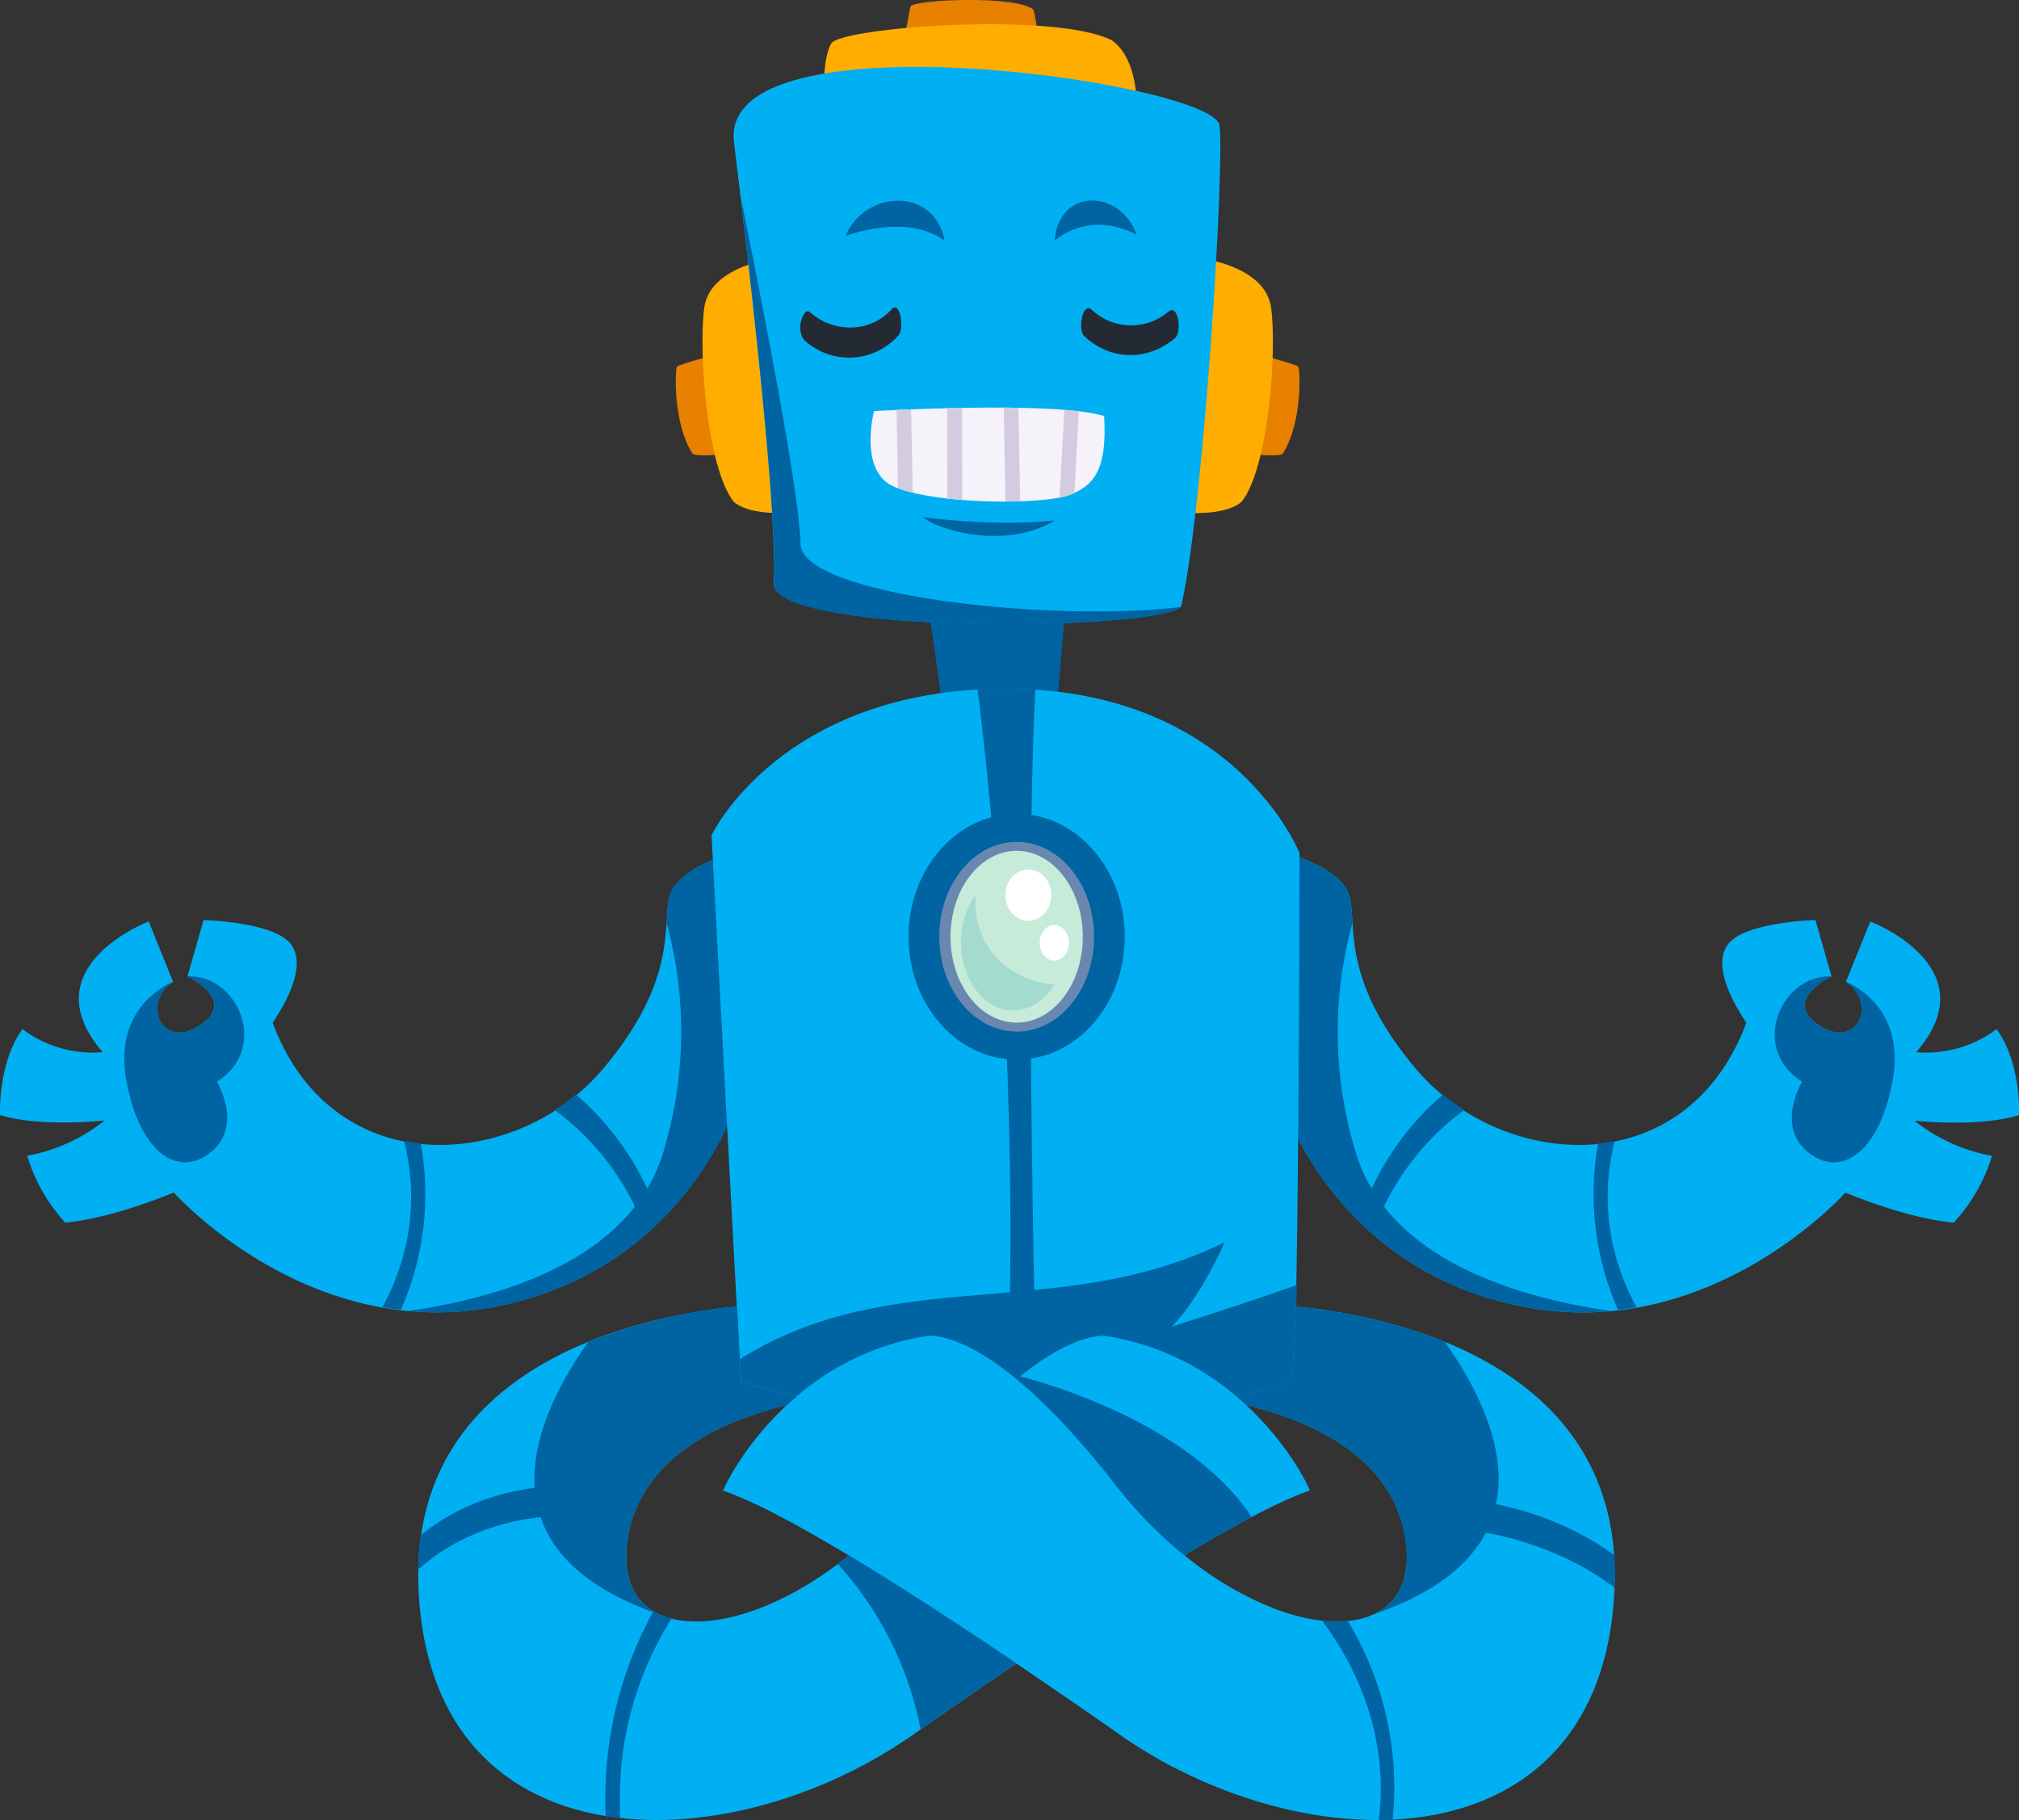 <svg xmlns="http://www.w3.org/2000/svg" fill="none" viewBox="0 0 244 220" class="banner-network__image">
    <rect x="0" y="0" width="244" height="220" fill="#333333" stroke="none"/>
    <path fill="#00B0F3" d="M153.94 102.86c.68 0 6.3 1.24 8.56 4.27 2.28 3.04-1.74 9.72 8.56 22 10.3 12.29 32.63 14.15 39.99-5.5-1.6-2.4-4.28-7.1-2.08-9.65 2.2-2.56 10.43-2.77 10.43-2.77l1.94 6.8s-6.16 2.92-1.47 5.95c4.7 3.04 7.02-2.86 3.21-5.28l2.95-7.3s14.44 5.53 5.55 15.8c5.88.5 9.7-2.8 9.7-2.8 3.01 4.08 2.73 10.4 2.73 10.4-4.74 1.52-12.63.68-12.63.68s3.74 3.28 9.36 4.25a20.95 20.95 0 0 1-4.62 8.08c-5.88-.54-13.1-3.64-13.1-3.64s-16.25 18.33-39.11 13.76c-22.87-4.55-29-24.8-29-24.8l-.95-30.25h-.02Z"/>
    <path fill="#0063A2" d="M162.49 107.13c.77 1.03.82 2.48.95 4.43a49.98 49.98 0 0 0 .38 27.66c3.84 12.86 19.15 17.56 30.84 19.25-3.38.31-6.99.2-10.78-.57-22.87-4.57-28.99-24.8-28.99-24.8l-.96-30.26c.67.02 6.29 1.24 8.56 4.28v.01Zm60.58 11.54s7.3 2.74 5.68 11.8c-1.61 9.06-6.42 11.98-10.3 8.75-3.86-3.22-.66-8.47-.66-8.47-6.43-4.05-2.54-12.98 3.54-12.73 0 0-6.16 2.91-1.47 5.95 4.69 3.03 7.02-2.87 3.21-5.3Z"/>
    <path fill="#0063A2" d="M174.38 132.29c.82.67 1.68 1.3 2.58 1.87a31.53 31.53 0 0 0-11.05 14.91 47.68 47.68 0 0 1-1.66-1.54 34.03 34.03 0 0 1 10.13-15.23v-.01Zm20.53 18.13a29.08 29.08 0 0 0 2.86 7.58c-.74.14-1.48.24-2.23.32a34.63 34.63 0 0 1-2.4-20.12 20.4 20.4 0 0 0 2.01-.29 27.2 27.2 0 0 0-.24 12.5ZM111.5 68.47l2.96 20.78h12.95l1.77-20.78H111.5Z"/>
    <path fill="#E88000" d="M108.95 6.57s1-5.58 1.1-5.8c.45-.84 12.99-1.36 14.86.42.41 1.63.78 5.22.78 5.22l-16.75.16h.01Z"/>
    <path fill="#FFAD00" d="M99.57 12.81s-.3-5.65.9-7.57c1.2-1.93 26.93-3.88 33.9-.37 3.65 2.6 3 9.7 3 9.7l-37.8-1.77v.01Z"/>
    <path fill="#E88000" d="M86.33 42.92s-4.3 1.12-4.52 1.4c-.2.27-.55 6.71 1.9 10.55.61.38 4.17 0 4.17 0l-1.56-11.95h.01Z"/>
    <path fill="#FFAD00" d="M94.07 31.15s-8.21.82-8.95 6c-.74 5.3.31 19.36 3.54 23.49 2.48 2.17 9.17 1.14 9.17 1.14l-3.74-30.63h-.02Z"/>
    <path fill="#E88000" d="M152.38 42.92s4.31 1.12 4.52 1.4c.21.27.56 6.71-1.9 10.55-.6.38-4.16 0-4.16 0l1.56-11.95h-.02Z"/>
    <path fill="#FFAD00" d="M144.66 31.15s8.21.82 8.95 6c.74 5.3-.31 19.36-3.54 23.49-2.48 2.17-9.17 1.14-9.17 1.14l3.74-30.63h.02Z"/>
    <path fill="#00B0F3" d="M88.7 17.14c.02.28 5.5 43.95 4.8 53.51.81 6.2 46.94 5.57 49.25 2.64 2.82-12.5 5.31-54.42 4.61-58.25-1.6-5.2-60.5-13.59-58.66 2.1Z"/>
    <path fill="#232A33" d="M107.76 37.38c-2.6 2.87-7 2.9-9.88.35-.6-.54-1.07 1-1.11 1.26-.13.75-.05 1.69.57 2.25a7.98 7.98 0 0 0 11.24-.7c.73-.79.19-4.28-.83-3.16h.01Zm33.44.3a6.96 6.96 0 0 1-9.23-.21c-1.15-1.1-1.74 2.37-.95 3.14 3.16 3 7.7 3.07 11 .24.82-.72.4-4.21-.83-3.17Z"/>
    <path fill="#F5F2F9" d="M105.64 49.69s21.65-1.28 27.8.6c.34 6.02-.93 8.33-4.2 9.54-3.28 1.22-16.05 1.16-21.13-.97-4.44-1.86-2.47-9.19-2.47-9.19v.02Z"/>
    <path fill="#D3CCE0" d="m128.62 49.54-.57 10.62a7.56 7.56 0 0 0 1.8-.55l.52-9.9c-.55-.06-1.13-.12-1.75-.17Zm-18.5-.06-1.77.07.18 9.48c.53.2 1.12.37 1.78.53l-.2-10.08Zm6.14-.18c-.6 0-1.22.03-1.8.04l.03 10.93 1.8.17-.03-11.14Zm7.03 11.3-.21-11.3c-.58 0-1.18-.02-1.77-.04l.2 11.36c.62 0 1.21 0 1.78-.02Z"/>
    <path fill="#0063A2" d="M142.71 73.37C127.2 75.28 96.68 72 96.74 65.69c-.1-5.84-4.29-27.47-7.22-41.88 1.5 12.66 4.54 39.6 4 46.87.8 6.16 46.4 5.56 49.2 2.69Z"/>
    <path fill="#0063A2" d="M111.5 62.5s8.33 1.22 16 .4c-6.2 3.74-14.44 1-16-.4Zm-9.33-33.96s7.27-2.88 11.99.54c-1.2-6.43-9.58-6.24-11.99-.54Zm25.28.56s4.02-3.8 9.92-.73c-2-5.57-9.42-5.7-9.92.72Z"/>
    <path fill="#00B0F3" d="M90.06 102.86c-.68 0-6.3 1.24-8.56 4.27-2.28 3.04 1.74 9.72-8.57 22-10.29 12.29-32.62 14.15-39.98-5.5 1.6-2.4 4.28-7.1 2.08-9.65-2.2-2.56-10.43-2.77-10.43-2.77l-1.94 6.8s6.16 2.92 1.47 5.95c-4.7 3.04-7.02-2.86-3.21-5.28l-2.95-7.3s-14.44 5.53-5.55 15.8c-5.88.5-9.7-2.8-9.7-2.8-2.98 4.07-2.72 10.4-2.72 10.4 4.74 1.5 12.63.66 12.63.66s-3.74 3.29-9.35 4.25a20.9 20.9 0 0 0 4.6 8.09c5.89-.54 13.12-3.64 13.12-3.64s16.25 18.32 39.1 13.76c22.86-4.57 29-24.8 29-24.8l.96-30.26v.02Z"/>
    <path fill="#0063A2" d="M81.5 107.13c-.76 1.03-.81 2.48-.94 4.43a49.99 49.99 0 0 1-.39 27.66c-3.84 12.86-19.14 17.56-30.83 19.25 3.38.31 6.99.2 10.78-.57 22.87-4.57 28.99-24.8 28.99-24.8l.96-30.26c-.67.02-6.29 1.24-8.56 4.28v.01Zm-60.57 11.54s-7.3 2.74-5.68 11.8c1.6 9.05 6.42 11.98 10.29 8.75 3.87-3.22.67-8.47.67-8.47 6.42-4.05 2.54-12.99-3.54-12.73 0 0 6.16 2.91 1.47 5.95-4.68 3.03-7.02-2.87-3.21-5.3Z"/>
    <path fill="#0063A2" d="M69.6 132.29c-.81.67-1.67 1.3-2.57 1.87a31.53 31.53 0 0 1 11.05 14.91c.58-.51 1.13-1.03 1.66-1.54a34.04 34.04 0 0 0-10.13-15.23v-.01Zm-20.53 18.13a29.1 29.1 0 0 1-2.85 7.58c.74.14 1.48.24 2.23.32a34.63 34.63 0 0 0 2.4-20.12c-.68-.06-1.35-.16-2.02-.29a27.2 27.2 0 0 1 .24 12.5Z"/>
    <path fill="#00B0F3" d="m85.99 100.93 3.53 66c14.91 6.02 65.47 3.1 66.67.92.8-6.02.86-64.73.86-64.73s-7.88-19.99-35.74-19.87c-26.97.12-35.32 17.7-35.32 17.7v-.02Z"/>
    <path fill="#0063A2" d="M122.87 128.08c7.21 0 13.06-6.65 13.06-14.85s-5.85-14.86-13.06-14.86c-7.22 0-13.07 6.65-13.07 14.86 0 8.2 5.85 14.85 13.07 14.85Z"/>
    <path fill="#0063A2" d="M121.35 83.24c-1.1 0-2.17.04-3.2.1 1.54 12.4 5.26 47.58 3.49 87.16h3.66c-.25-10.17-1.47-62.79-.17-87.14a50.44 50.44 0 0 0-3.78-.1v-.02Z"/>
    <path fill="#6988B0" d="M122.86 124.7c5.17 0 9.36-5.14 9.36-11.47 0-6.34-4.19-11.47-9.36-11.47-5.16 0-9.35 5.13-9.35 11.47 0 6.33 4.19 11.46 9.35 11.46Z"/>
    <path fill="#C6EBD8" d="M130.86 113.23c0 5.73-3.58 10.38-8 10.38-4.4 0-7.99-4.64-7.99-10.38 0-5.74 3.58-10.39 8-10.39 4.4 0 7.99 4.65 7.99 10.39Z"/>
    <path fill="#A4DBCF" d="M121.14 116.44c-2.54-2.19-3.39-5.2-3.25-8.23a9.66 9.66 0 0 0-1.75 5.69c0 4.55 2.83 8.24 6.32 8.24 2 0 3.79-1.22 4.95-3.12a11.32 11.32 0 0 1-6.27-2.56v-.02Z"/>
    <path fill="#fff" d="M127.05 108.2c0 1.71-1.24 3.1-2.77 3.1s-2.78-1.39-2.78-3.1c0-1.72 1.25-3.1 2.78-3.1 1.53 0 2.77 1.38 2.77 3.1Zm.35 7.91c.99 0 1.78-.96 1.78-2.14 0-1.2-.8-2.16-1.77-2.16-.98 0-1.77.97-1.77 2.16 0 1.18.8 2.14 1.77 2.14Z"/>
    <path fill="#0063A2" d="m89.42 164.28.15 2.64c14.92 6.02 65.47 3.1 66.67.91.2-1.49.36-6.22.48-12.5-6.75 2.4-15.12 5.02-15.12 5.02s3.01-2.73 6.42-10.2c-20.17 9.89-39.9 2.42-58.58 14.12l-.02.01Z"/>
    <path fill="#00B0F3" d="M95.82 169.2a31.61 31.61 0 0 1 16.43-7.74c2.69 0 7.65 1.94 14.7 9.01a98.05 98.05 0 0 1 7.71 8.85c15.33 19.7 37.92 22.13 35.12 6.32-2.07-11.66-15.79-15.38-22.84-16.53 3.71-.54 6.9-1.25 9.2-2.19l.48-9c10.36 1 39.65 6.31 38.5 34.04-1.38 33.67-37.12 33.55-59.72 17.75-22.6-15.8-40.11-26.86-47.99-29.54.1-.44 2.73-5.98 8.4-10.98v.02Z"/>
    <path fill="#0063A2" d="M165.97 195.16c3.09-1.4 4.7-4.57 3.81-9.52-2.07-11.66-15.78-15.38-22.84-16.53 3.71-.54 6.9-1.25 9.2-2.19l.48-9c4.07.4 11.09 1.46 18.01 4.3 6.94 9.8 13.19 25.44-8.7 32.94h.04Z"/>
    <path fill="#00B0F3" d="M149.88 169.2a31.61 31.61 0 0 0-16.43-7.74c-2.68 0-7.65 1.94-14.7 9.01a98.04 98.04 0 0 0-7.71 8.85c-15.33 19.7-37.92 22.13-35.12 6.32 2.07-11.66 15.79-15.38 22.84-16.53-3.7-.54-6.9-1.25-9.2-2.19l-.48-9c-10.36 1-39.65 6.31-38.5 34.04 1.39 33.67 37.13 33.55 59.72 17.75 22.6-15.8 40.11-26.86 47.99-29.54-.1-.44-2.72-5.98-8.4-10.98v.02Z"/>
    <path fill="#0063A2" d="M151.26 183.36c-7.23-10.88-23.4-15.8-27.99-17a56 56 0 0 0-4.53 4.11 98.04 98.04 0 0 0-7.71 8.85 52.62 52.62 0 0 1-9.78 9.72 41.7 41.7 0 0 1 10.01 19.98c16.9-11.8 30.88-20.86 40-25.66Zm-71.52 11.8c-3.1-1.4-4.7-4.57-3.82-9.52 2.07-11.66 15.79-15.38 22.84-16.53-3.7-.54-6.9-1.25-9.2-2.19l-.48-9a65.78 65.78 0 0 0-18 4.3c-6.95 9.8-13.2 25.44 8.68 32.94h-.02Z"/>
    <path fill="#00B0F3" d="M142.09 213.73c5.59-5.62 9.99-11.95 11.65-19.4-6.2-2.4-13.17-7.42-19.06-15a98.05 98.05 0 0 0-7.72-8.86c-7.05-7.07-12.01-9-14.7-9a31.61 31.61 0 0 0-16.43 7.74c-5.67 5-8.3 10.54-8.39 10.97 7.88 2.68 25.4 13.74 47.99 29.54a57.38 57.38 0 0 0 6.66 4.01Z"/>
    <path fill="#0063A2" d="M168.3 219.96a38.8 38.8 0 0 0-5.41-24.01c-.97.1-2.01.08-3.1-.04 4.22 5.63 6.8 12.26 7.06 19.13a31.2 31.2 0 0 1-.22 4.97c.56 0 1.12-.01 1.67-.04Zm-.01-38.71c.55 1.08 1 2.24 1.3 3.52a38.7 38.7 0 0 1 21.66 4.62 34.2 34.2 0 0 1 3.9 2.55c.05-1.37.03-2.7-.05-3.96a41.3 41.3 0 0 0-2.29-1.52c-7.17-4.37-16-6.13-24.52-5.2ZM55.3 186.41c6.28-3.37 14-4.02 20.92-2.12.32-1.2.77-2.29 1.31-3.3-7.98-2.5-17.1-1.64-24.15 2.77a27.1 27.1 0 0 0-2.52 1.8 34.8 34.8 0 0 0-.35 4.17 24.67 24.67 0 0 1 4.77-3.32h.01ZM75 214.5a40.72 40.72 0 0 1 6.15-18.85c-.8-.22-1.53-.5-2.18-.9a46.7 46.7 0 0 0-5.76 24.78c.58.09 1.16.17 1.76.23-.1-1.88-.05-3.7.05-5.26h-.01Z"/>
</svg>